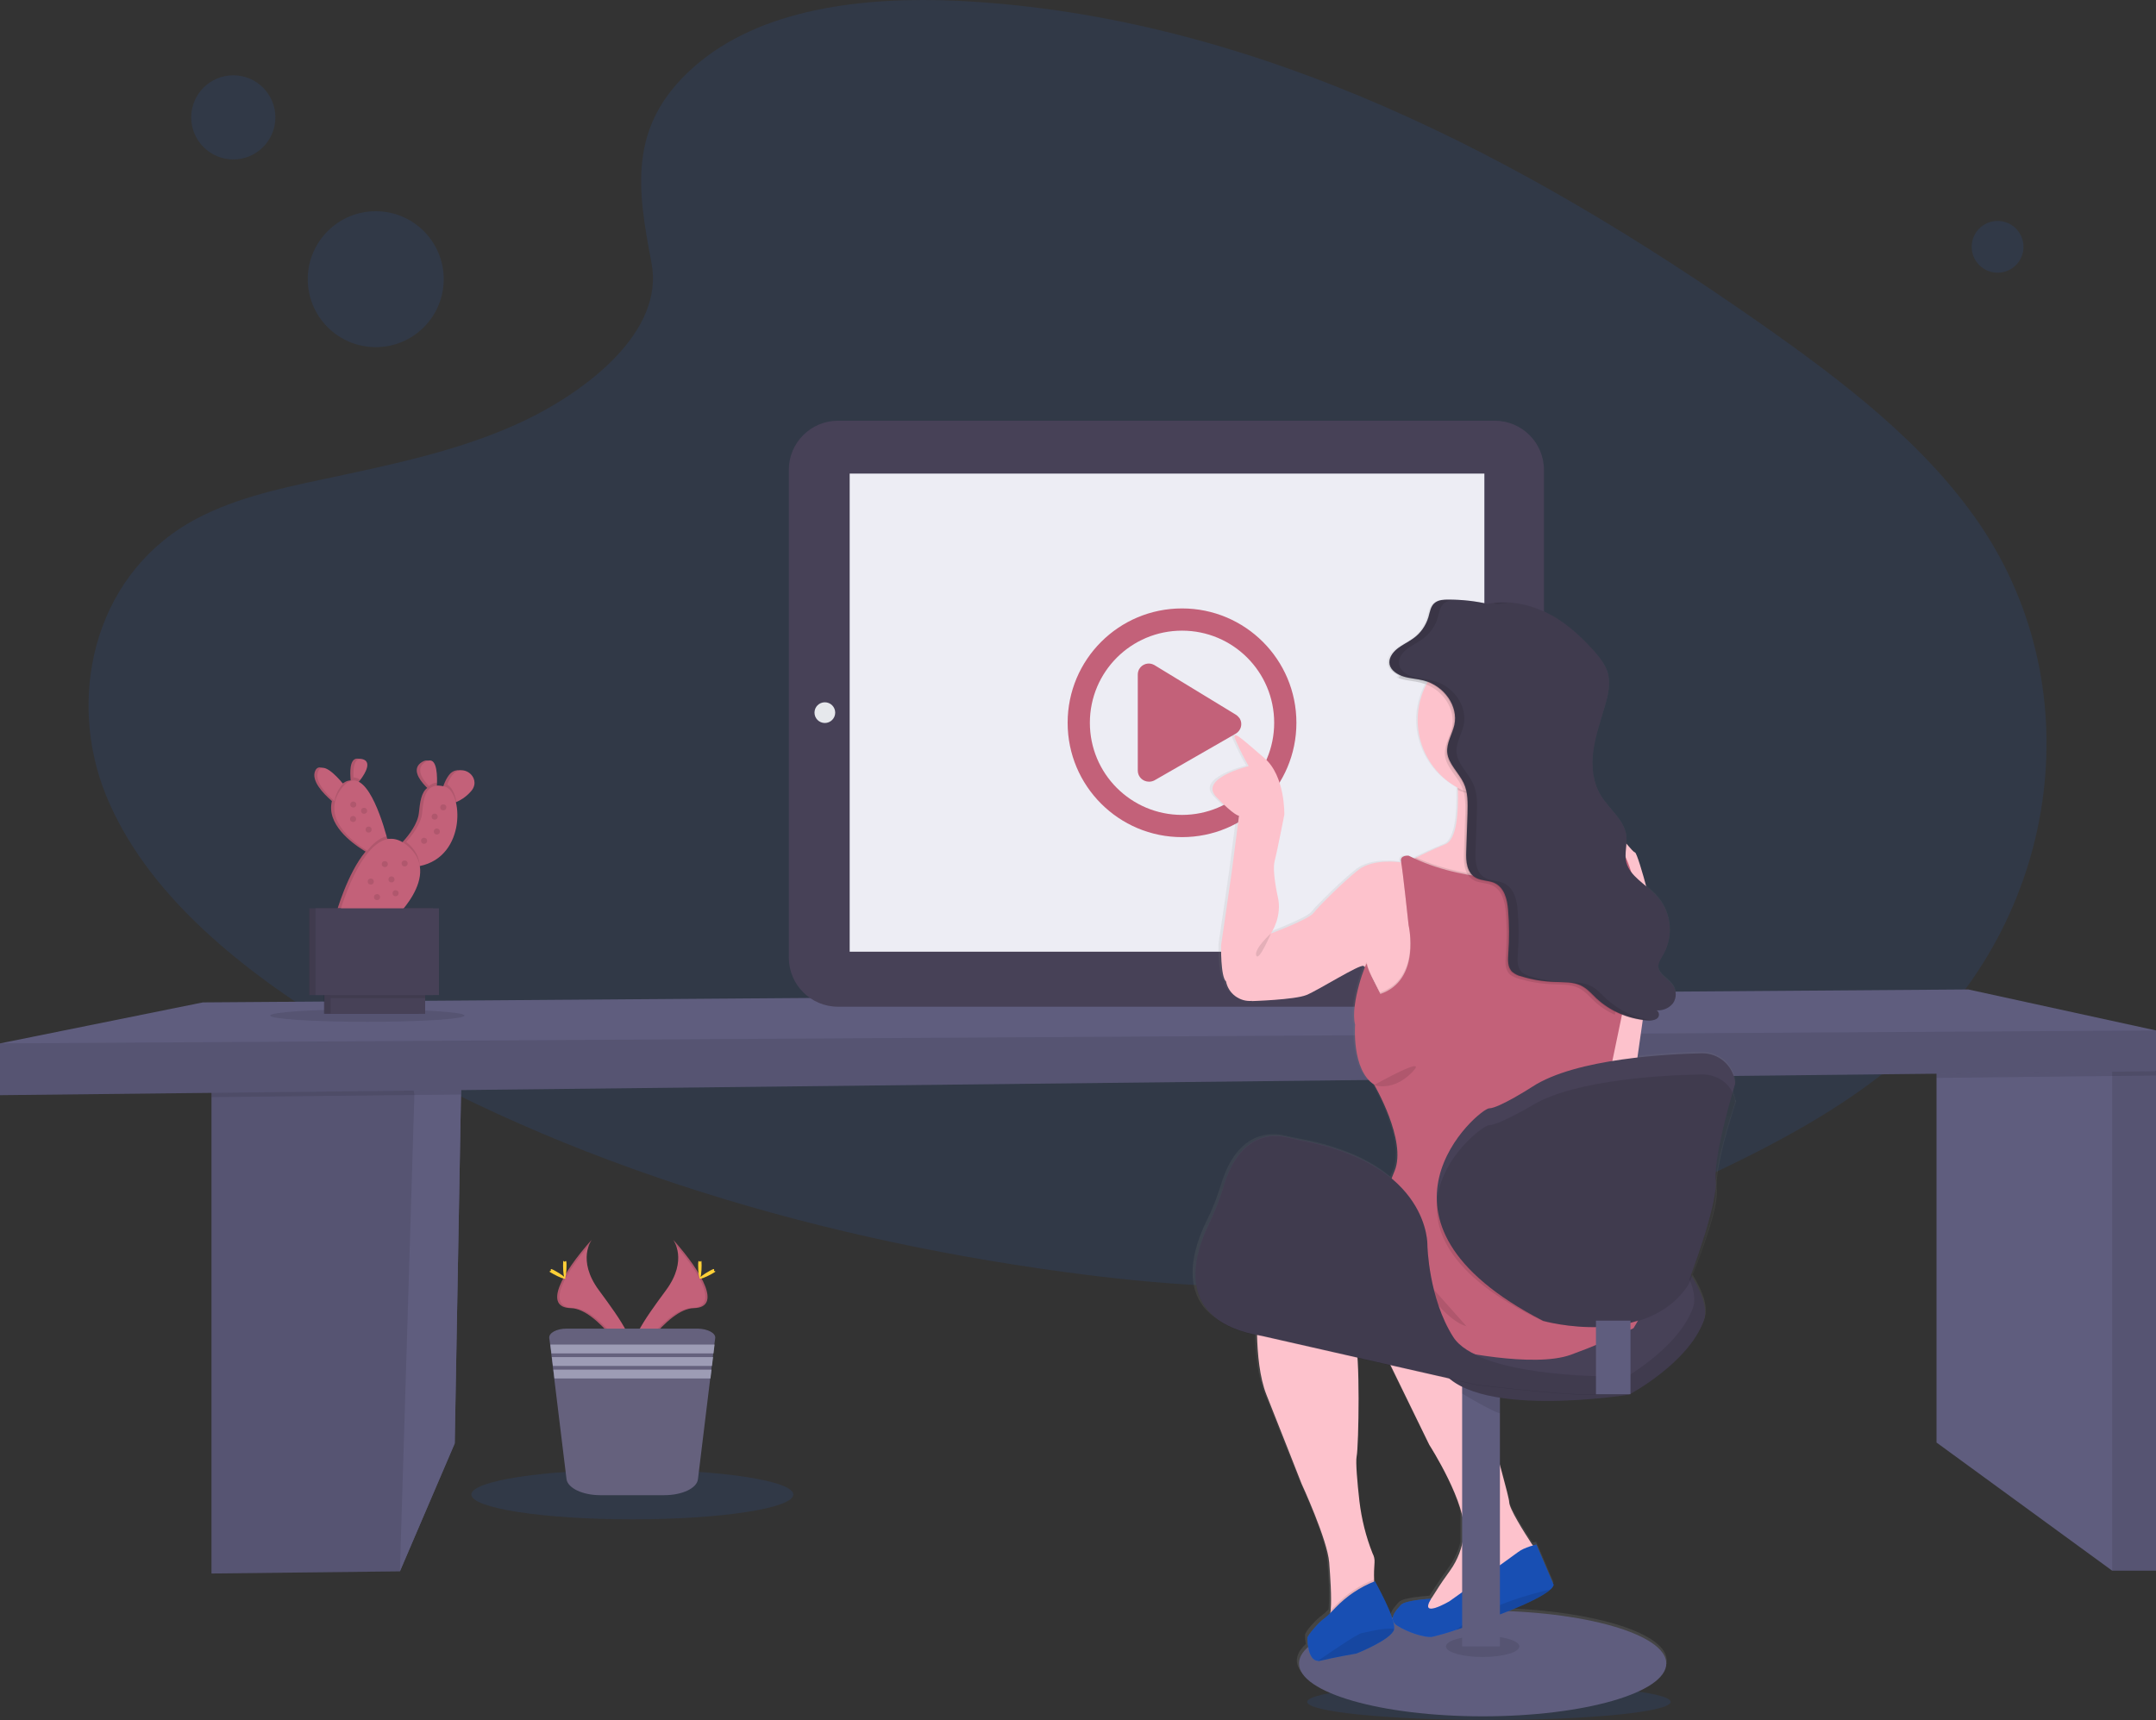 <?xml version="1.0" encoding="utf-8"?>
<!-- Generator: Adobe Illustrator 23.0.1, SVG Export Plug-In . SVG Version: 6.00 Build 0)  -->
<svg version="1.1" id="Layer_1" xmlns="http://www.w3.org/2000/svg" xmlns:xlink="http://www.w3.org/1999/xlink" x="0px" y="0px"
	 viewBox="0 0 999 797.3" style="enable-background:new 0 0 999 797.3;" xml:space="preserve">
<rect x="0" y="0" width="999" height="797.3" fill="#333333" stroke="none"/>
<style type="text/css">
	.st0{opacity:0.1;fill:#2271FF;enable-background:new    ;}
	.st1{fill:#5F5D7E;}
	.st2{opacity:0.1;enable-background:new    ;}
	.st3{fill:#474157;}
	.st4{fill:#EDEDF4;}
	.st5{fill:#E6E8EC;}
	.st6{fill:#C36179;}
	.st7{fill:url(#SVGID_1_);}
	.st8{fill:#FDC2CC;}
	.st9{fill:#2271FF;}
	.st10{opacity:0.3;enable-background:new    ;}
	.st11{opacity:0.1;}
	.st12{fill:#FFD037;}
	.st13{fill:#65617D;}
	.st14{fill:#9D9CB5;}
</style>
<title>press play</title>
<path class="st0" d="M321.2,31.3C352,3.8,400.3-1.7,444.3,0.4C582.5,7.3,707.2,74,815,149.4c39,27.3,77.5,56.7,102.8,94.3
	c51.6,76.6,36.3,182.6-35.5,245.7c-24.4,21.5-54,37.9-84.4,52.5c-54,25.9-112.3,46.7-173.6,52.7c-43.7,4.2-88,0.8-131.5-5.1
	c-121.5-16.5-240.6-52.9-340.6-115.2C108.6,447,67.3,413,49.2,368.8s-6.5-100.2,38.3-126.4c18.5-10.8,40.6-15.7,62.3-20.3
	c31.9-6.8,64.3-13.4,93.1-27.1c29.7-14.2,64.9-41.6,59-73C295.5,88.3,290.5,58.6,321.2,31.3z"/>
<circle class="st0" cx="174.1" cy="129.4" r="31.5"/>
<circle class="st0" cx="108.1" cy="54.4" r="19.5"/>
<circle class="st0" cx="925.6" cy="114.4" r="12"/>
<ellipse class="st0" cx="689.9" cy="788.8" rx="84.2" ry="8.4"/>
<polygon class="st1" points="214,487.3 213.6,507.3 210.7,669 185.3,728.3 98,729.3 98,496.5 189.1,489.3 "/>
<polygon class="st2" points="214,487.3 213.6,507.3 210.7,669 185.3,728.3 98,729.3 98,496.5 189.1,489.3 "/>
<polygon class="st1" points="214,487.3 213.6,507.3 210.7,669 185.3,728.3 192,507.6 192,507.5 189.1,489.3 "/>
<polygon class="st2" points="189.1,489.3 214,487.3 213.6,507.3 192,507.5 98,508.5 98,496.5 "/>
<polygon class="st1" points="999,496.5 999,728 978.7,728 897.3,668.6 897.3,490 970,483.1 974.5,485.2 978.7,487.1 "/>
<rect x="978.7" y="485.2" class="st2" width="20.3" height="242.8"/>
<polygon class="st2" points="999,485.2 999,498.5 978.7,498.7 897.3,499.6 897.3,490 970,483.1 974.5,485.2 978.7,487.1 
	978.7,485.2 "/>
<polygon class="st1" points="999,477.6 999,496.5 0,507.6 0,483.6 94,464.6 912,458.6 "/>
<polygon class="st2" points="999,477.6 999,496.5 0,507.6 0,483.6 "/>
<path class="st3" d="M388.3,195h304.3c12.6,0,22.8,10.2,22.8,22.8v226c0,12.6-10.2,22.8-22.8,22.8H388.3
	c-12.6,0-22.8-10.2-22.8-22.8v-226C365.5,205.2,375.7,195,388.3,195z"/>
<rect x="393.7" y="219.5" class="st4" width="294.1" height="221.6"/>
<circle class="st5" cx="382.2" cy="330.3" r="4.8"/>
<circle class="st5" cx="700.8" cy="330.8" r="8"/>
<path class="st6" d="M572.4,331.1l-37.6-22.9c-2.5-1.4-5.6-0.5-7,2c-0.4,0.8-0.6,1.6-0.6,2.5v44.5c0,2.8,2.3,5.1,5.2,5.1
	c0.9,0,1.7-0.2,2.5-0.6l37.6-21.6c2.5-1.4,3.4-4.5,2-7C573.9,332.3,573.3,331.6,572.4,331.1z M600.7,335c0-29.3-23.7-53-53-53
	s-53,23.7-53,53s23.7,53,53,53l0,0C577,388,600.7,364.3,600.7,335z M505,335c0-23.6,19.1-42.7,42.7-42.7s42.7,19.1,42.7,42.7
	s-19.1,42.7-42.7,42.7l0,0C524.1,377.7,505,358.6,505,335C505,335,505,335,505,335L505,335z"/>
<linearGradient id="SVGID_1_" gradientUnits="userSpaceOnUse" x1="778.708" y1="-45.4" x2="778.708" y2="470.767" gradientTransform="matrix(1 0 0 -1 -100.5 748.63)">
	<stop  offset="0" style="stop-color:#808080;stop-opacity:0.25"/>
	<stop  offset="0.54" style="stop-color:#808080;stop-opacity:0.12"/>
	<stop  offset="1" style="stop-color:#808080;stop-opacity:0.1"/>
</linearGradient>
<path class="st7" d="M803.9,509.1c-0.2-1.2-0.6-2.4-1.1-3.5c0.8-2.6,1.3-4.2,1.3-4.2s0-0.4-0.1-1c-1.2-7.6-7.9-13.1-15.5-12.9
	c-6,0.1-17.4,0.5-30,1.9c0.7-5,1.6-11.1,2.5-17.3l1.7,0.2c0.4,0,0.8,0,1.2,0.1h0.5c1.3,0.1,2.6-0.3,3.7-1.1c0.9-0.8,0.9-2.2,0-3.1
	c-0.2-0.2-0.4-0.4-0.7-0.5c3,0.3,5.9-0.9,7.8-3.3c1.7-2.4,1.7-5.7,0-8.1c-2.1-3-6.6-5-6.8-8.5c-0.1-2,1.2-3.8,2.3-5.6
	c5.2-9.1,3.7-20.5-3.7-28c-1.4-1.4-2.9-2.7-4.4-4c-2.2-8.1-4.5-15.3-5.2-15.5c-0.9-0.3-2.4-2.2-3.8-3.8c0.1-1.4,0.1-2.8-0.1-4.1
	c-1.1-7-8-12-11.8-18.2s-4.5-13.8-3.5-20.8s3.5-13.9,5.5-20.8c1.5-5.1,2.8-10.6,1.1-15.7c-1.2-3.6-3.8-6.8-6.5-9.7
	c-6.4-7.1-13.8-13.7-22.9-18c-6.3-3-13.3-4.5-20.3-4.3h-0.1l-1.1,0.1l-0.8,0l-0.8,0.1l-0.8,0.1l0,0c-0.8,0.1-1.7,0.2-2.5,0.4
	c-6.1-1.4-12.3-2.1-18.5-2.1h-0.8c-1.9-0.1-3.7,0.3-5.3,1.3c-2.2,1.5-2.5,4.3-3.2,6.8c-1.2,4-3.7,7.6-7.2,10c-2.4,1.7-5.2,3-7.5,4.8
	s-4.1,4.5-3.5,7.2c0.5,2.2,2.6,3.9,5,4.9c-0.3,0.4-0.6,0.7-0.9,1.1c0.5,0.2,1,0.4,1.4,0.5c3,0.9,6.2,1,9.3,1.8
	c0.8,0.2,1.7,0.5,2.5,0.8c-2.7,5.1-4.1,10.8-4.1,16.5c0,13,7.2,25,18.6,31.2c0,0.3,0,0.7,0,1c0.3,10.4-0.5,23.1-5.8,25.3
	s-10.5,4.6-13.6,6.1l-1,0.5c-0.8-0.4-1.7-0.8-2.5-1.2c0,0-4.3-0.5-3.5,2.7c0,0-12.8-2-19.9,3.5s-18.6,17-20.9,19.9
	s-19.8,9.5-19.8,9.5s5.5-7.7,3.1-17.2c0,0-2.6-11.4-1.4-16s4.5-21.6,4.5-21.6s0.5-17.9-9.3-26.2s-16.6-15-12.8-7
	c1.7,3.7,3.5,7.2,5.5,10.7c0,0-23.4,5.6-15.1,14.2s10.6,8.7,10.6,8.7s-2.8,21.4-3.3,25.4s-5,34.4-5,34.4s-0.3,14.5,2.3,16.7
	c0,0,1.7,9.3,12.1,9c0,0,19.9-0.5,25.4-2.7s24.7-14.2,26.7-13.5c0.1,0.1,0.3,0.1,0.4,0.3c0.1,0.1,0.2,0.2,0.3,0.3
	c-2,4.4-6.7,19.5-4.7,26.9c0,0-1.8,20.9,8.8,27.7c0,0,15.3,25.9,9.6,39.9c-0.5,1.1-0.9,2.2-1.3,3.2c-8.8-7.3-22.2-14-42.7-17.7
	c-2.1-0.4-4.2-0.8-6.2-1.3c-5.8-1.4-21.8-2.7-29.5,22.6c-1.8,5.9-4,11.6-6.8,17.1c-3,6.1-6.3,14.8-6.4,23.4
	c-0.2,12.1,6.1,24.1,28.8,28.5c0.3,9,1.3,19.7,4.4,27.4c6.3,15.7,16.4,41.1,16.4,41.1s12.1,25.9,12.8,36.4c0.5,6.8,1.2,15.8,0.7,22
	c0,0.4-0.1,0.7-0.1,1.1c-1,1.1-2.2,2.1-3.4,3.1c-1.8,1-7.5,7.2-7.5,8.7c0,1.4,0.1,2.9,0.4,4.3c-2.7,2.4-4.2,5-4.2,7.6
	c0,13.5,38.4,24.5,85.7,24.5s85.7-11,85.7-24.5c0-12.3-32-22.5-73.6-24.2c8.7-3.5,16.4-7.1,19.6-10c0.7-0.5,1.2-1.2,1.5-2.1l-8-18.7
	c0,0-0.6,0.1-1.6,0.4l-0.6-0.8c-3.6-5.5-10.5-16.3-10.5-19.3c0-1.1-1.8-8.1-4.5-17.6v-30.6c26.3,4,60.1-1.4,60.1-1.4l0.2-0.1h0.7
	v-0.4c4.5-2.5,27.3-15.8,34.1-33.5c2-5.2-0.5-12.5-5.4-20.5c3.5-8.6,12-30.8,11.2-39.6c0-0.5-0.1-1-0.1-1.5c0.1-0.9,0.1-1.8,0.1-2.7
	c1-13,9-36.8,9-36.8S804,509.7,803.9,509.1z M633.9,451.4c1.8,3.2,3.8,7.3,4.5,9l0,0C638.4,460.3,635.8,455.4,633.9,451.4
	L633.9,451.4z M635.8,731.5l-0.2,0.1v-1c-0.1-2.6,0-5.2,0.2-7.8c0-1.4-0.3-2.8-0.9-4.1c-3.1-7.7-5.1-15.9-6.1-24.1
	c-1-8.7-1.8-18.2-1.3-20.7c0.8-3.7,1.4-31.8,0.5-45.7l15.5,3.5l18,36.7c0,0,11.6,17.9,15.2,32.1v14.2c-1,4.2-2.9,8.2-5.4,11.7
	c-2.4,3.3-4.7,6.6-6.9,10c-0.7,1.1-1.4,2.2-2.1,3.2c-0.2,0-12.1,0.7-14.1,2.9c-1.2,1.4-3.4,3.5-3.8,5.7l-0.5,0.1
	C641.5,741.3,635.8,731.5,635.8,731.5L635.8,731.5z"/>
<path class="st2" d="M711.9,718.6l-4,13l-17,14.8l-25,7.2c0,0-11.8-6.4-7.8-7.7c1.1-0.3,2.4-1.6,3.8-3.3c-1.4,5.1,9.7-1.5,9.7-1.5
	s28.8-20.5,31.8-22.8c2-1.3,4.1-2.3,6.4-2.9C711.1,717.4,711.9,718.6,711.9,718.6z"/>
<path class="st8" d="M711.9,718.6l-4,13l-17,14.8l-25,7.2c0,0-11.8-6.4-7.8-7.7c1.1-0.3,2.4-1.6,3.8-3.3c1.2-1.5,2.3-3.1,3.3-4.8
	c2.1-3.4,4.5-6.8,6.8-10c3.5-4.9,5.6-10.6,6.3-16.6c1.8-13.8-16-41.5-16-41.5l-32.3-66.3l45,5.5c0,0,24.3,83.3,24.3,87.3
	c0,3,6.8,13.8,10.4,19.3C711.1,717.4,711.9,718.6,711.9,718.6z"/>
<ellipse class="st1" cx="687" cy="771" rx="85.1" ry="24.5"/>
<path class="st9" d="M719.9,734.6c-0.3,0.8-0.8,1.5-1.5,2.1c-6.2,5.7-29.3,14.1-43.6,18.7c-3.7,1.3-7.6,2.4-11.4,3.3
	c-3.5,0.3-10.8-2-15.8-5.1s-0.5-7.4,1.5-9.7s14-2.9,14-2.9c-5.8,9.6,8.5,1.2,8.5,1.2s28.8-20.5,31.8-22.8s8.5-3.5,8.5-3.5
	L719.9,734.6z"/>
<path class="st10" d="M719.9,734.6c-0.3,0.8-0.8,1.5-1.5,2.1c-6.2,5.7-29.3,14.1-43.6,18.7c-3.7,1.3-7.6,2.4-11.4,3.3
	c-3.5,0.3-10.8-2-15.8-5.1s-0.5-7.4,1.5-9.7s14-2.9,14-2.9c-5.8,9.6,8.5,1.2,8.5,1.2s28.8-20.5,31.8-22.8s8.5-3.5,8.5-3.5
	L719.9,734.6z"/>
<path class="st2" d="M718.4,736.7c-6.2,5.7-29.3,14.1-43.6,18.7C687.8,744.4,709.5,738.7,718.4,736.7z"/>
<ellipse class="st2" cx="687" cy="763.1" rx="17" ry="4.9"/>
<rect x="677.5" y="633.6" class="st1" width="17.5" height="129.5"/>
<path class="st2" d="M695,640.1v15c-3.5-1.1-11.5-5.6-17.5-9.2v-12.2h3.7L695,640.1z"/>
<path class="st3" d="M653.8,577.3c0,0,57.8-14.9,72.2-26s70.8,41.2,63.4,61s-34.6,34.1-34.6,34.1s-75.1,12.2-87.9-13.3
	S653.8,577.3,653.8,577.3z"/>
<path class="st2" d="M653.8,577.3c0,0,57.8-14.9,72.2-26s70.8,41.2,63.4,61s-34.6,34.1-34.6,34.1s-75.1,12.2-87.9-13.3
	S653.8,577.3,653.8,577.3z"/>
<path class="st3" d="M648.8,571.3c0,0,57.8-14.9,72.2-26s70.8,41.2,63.4,61s-34.6,34.1-34.6,34.1s-75.1,12.2-87.9-13.3
	S648.8,571.3,648.8,571.3z"/>
<path class="st8" d="M595.2,434.9l-6.3-2.3c0,0,5.5-7.8,3.1-17.3c0,0-2.6-11.5-1.4-16.1s4.5-21.6,4.5-21.6s0.5-18-9.3-26.3
	s-16.5-15-12.7-7c1.6,3.7,3.5,7.3,5.5,10.8c0,0-23.3,5.6-15,14.3s10.5,8.7,10.5,8.7s-2.8,21.5-3.3,25.5s-5,34.5-5,34.5
	s-0.3,14.5,2.3,16.8c1.1,5.6,6.3,9.5,12,9C582,463.8,603.2,440.4,595.2,434.9z"/>
<path class="st8" d="M746.2,388.9v14l-14.5,4.7L707,425.8l-6.5,4.8l-29.3-11.8l-18.5-19.5c0,0,0.9-0.5,2.5-1.3l1-0.5
	c3.1-1.6,8.1-4,13.5-6.2s6.1-14.9,5.8-25.4v-1c-0.3-7.4-1-13.4-1-13.4s3-0.6,7.5-1.2c12.3-1.8,35.3-4.3,33.3,3.2
	c-0.6,2.6-0.6,5.2,0,7.8c0.1,0.3,0.1,0.6,0.2,0.9c2.1,9.1,8.5,18.6,8.5,18.6l20,7.2l0.6,0.2L746.2,388.9z"/>
<path class="st8" d="M746.2,393.1v-4.3c1.6-0.3,3.2-0.3,4.8,0c1.8,0.5,5.1,5.8,6.6,6.3s10.7,34.8,9.7,37.8s-10.5,70.7-10.5,70.7
	l-19,21l-3.8-57.8l12.3-34.3V393.1z"/>
<path class="st8" d="M647.4,550.4c0,0-17.4,3.8-15.2,9.3s12,5.8,12,5.8L647.4,550.4z"/>
<path class="st8" d="M671.7,439.4l-13.3,28.6l-15.8,11.5l-2.8-17.8c0,0-5.3-11.8-7.6-13.7c-0.1-0.1-0.2-0.2-0.4-0.3
	c-2-0.8-21,11.3-26.5,13.5s-25.3,2.8-25.3,2.8l8.8-31.3c0,0,17.5-6.5,19.8-9.5s13.8-14.5,20.8-20s19.8-3.5,19.8-3.5l0.2,0.1l3.3,1.4
	l9.5,23.3L671.7,439.4z"/>
<path class="st8" d="M636.9,724.2c-0.2,2.6-0.3,5.2-0.2,7.8c0.1,2.8,0.2,5.2,0.2,5.2l-5.8,12c0,0-19.8,6.5-16.5,3.8
	c1.1-1,1.7-3.4,2-6.7c0.5-6.2-0.2-15.2-0.7-22.1c-0.8-10.5-12.8-36.5-12.8-36.5s-10-25.5-16.3-41.3s-4-44.3-4-44.3s1-21.5,5.5-28
	s22-8.8,22-8.8l8.2,27.2c0,0,6.8,25.5,9.3,29.3s1.8,48.5,0.8,53.3c-0.5,2.4,0.3,12,1.3,20.7c1,8.3,3,16.4,6.1,24.2
	C636.7,721.3,637,722.7,636.9,724.2z"/>
<path class="st2" d="M636.9,737.2l-5.8,12c0,0-19.8,6.5-16.5,3.8c1.1-1,1.7-3.4,2-6.7c0.7-0.7,1.5-1.5,2.3-2.3
	c5-5.2,11.1-9.3,17.8-11.9l0,0C636.8,734.8,636.9,737.2,636.9,737.2z"/>
<path class="st9" d="M646,755c0,0,0,0.1,0,0.1c-1,4.8-17.5,11.3-17.5,11.3s-10.5,1.8-16.5,3.3c-0.5,0.1-0.9,0.2-1.4,0.1
	c-4.6-0.3-4.8-9.3-4.8-10.6s5.8-7.8,7.5-8.8c2-1.6,3.8-3.4,5.6-5.3c5.1-5.3,11.3-9.5,18.2-12.2l0,0C637,732.9,646.8,750.1,646,755z"
	/>
<path class="st10" d="M646,755c0,0,0,0.1,0,0.1c-1,4.8-17.5,11.3-17.5,11.3s-10.5,1.8-16.5,3.3c-0.5,0.1-0.9,0.2-1.4,0.1
	c-4.6-0.3-4.8-9.3-4.8-10.6s5.8-7.8,7.5-8.8c2-1.7,3.9-3.5,5.6-5.4c5-5.2,11.1-9.3,17.9-12l0.3-0.1C637,732.9,646.8,750.1,646,755z"
	/>
<path class="st2" d="M646,755c0,0,0,0.1,0,0.1c-1,4.8-17.5,11.3-17.5,11.3s-10.5,1.8-16.5,3.3c-0.5,0.1-0.9,0.2-1.4,0.1
	c5.4-3.7,18.6-12.7,20.4-12.9S641.5,754.2,646,755z"/>
<path class="st2" d="M715.4,362.3c-6.2,5.1-11.9,4.4-20.5,4.4c-6.2,0-14.3,2.2-19.5-0.6c-0.2-7.8-1-14.4-1-14.4s43.5-8.3,40.8,2
	C714.6,356.5,714.6,359.5,715.4,362.3z"/>
<path class="st8" d="M728.4,333.7c0,19.7-16,35.8-35.8,35.8l0,0c-0.9,0-1.8,0-2.7-0.1l0,0c-19.7-1.5-34.4-18.7-32.9-38.4
	c1.5-19.7,18.7-34.4,38.4-32.9C714.1,299.5,728.4,315,728.4,333.7L728.4,333.7z"/>
<path class="st2" d="M662.2,424.4l9.5,15L658.4,468l-15.8,11.5l-2.8-17.8c0,0-5.3-11.8-7.6-13.7c0.7-1.6,1.1-2.4,1.1-1.8
	c0,2.5,6.2,13.8,6.2,13.8c19-6.5,13.1-31.8,13.1-31.8s-2.4-22.5-3.3-28.4l3.3,1.4L662.2,424.4z"/>
<path class="st2" d="M746.2,388.9v14l-14.5,4.7L707,425.8l-6.5,4.8l-29.3-11.8l-18.5-19.5c0,0,0.9-0.5,2.5-1.3l1-0.5
	c12.9,5.9,26.8,8,36.8,8.8c4.6,0.4,9.2,0.5,13.8,0.3c37.7-6,38.8-15.1,37.8-18.3L746.2,388.9z"/>
<path class="st6" d="M756.9,615.6c-9.4,4.6-19.1,8.7-29,12.3c-17.3,6.3-55.3-2-60-3.3s-41.3-15.8-55.3-21.3s-17.5-1-20.8-1.5
	s-5.5-6.8-6-8.5s9-17,14.3-24.8s21-6.3,23.3-6.8s18,0,18,0s-1-5,4.8-19s-9.5-40-9.5-40c-10.5-6.8-8.8-27.8-8.8-27.8
	c-2.5-9.3,5.5-30.5,5.5-28s6.2,13.8,6.2,13.8c19-6.5,13.1-31.8,13.1-31.8s-2.8-26.3-3.5-29.5s3.5-2.8,3.5-2.8
	c0.8,0.4,1.6,0.8,2.5,1.2c13.2,6.2,27.6,8.5,37.8,9.2c4.6,0.4,9.2,0.5,13.8,0.3c45.7-7.4,37.6-19.1,37.3-19.5l2.2,0.8
	c16.5,12,11.5,51.8,11.5,51.8l-6.2,29.7l-4.6,22.1c0,0,16.3,98.5,17.8,103.5S756.9,615.6,756.9,615.6z"/>
<path class="st2" d="M635.2,570.6c-1,0.8-12.3,24-4,30.5S635.2,570.6,635.2,570.6z"/>
<path class="st2" d="M643.2,573.9c0.3,0.8,23.5,37.8,36.3,40.8L643.2,573.9z"/>
<path class="st2" d="M699.2,281.1l-3.7,0.8c1-0.4,2.1-0.7,3.1-0.9L699.2,281.1z"/>
<path class="st2" d="M755.2,440.6l-7,29.7c-3.6-1.6-6.9-3.8-9.7-6.5c-2.2-2.1-4.2-4.5-7.1-5.9c-3.7-1.8-8.1-1.5-12.3-1.7
	c-5.2-0.2-10.4-1.1-15.4-2.6c-1.5-0.4-2.8-1-4-1.9c-2.4-2.1-2.2-5.5-2-8.5c0.4-5.8,0.5-11.5,0.2-17.3c-0.1-1.1-0.1-2.2-0.2-3.2
	c-0.4-4.8-1.7-10.4-6.6-12.5c-2.5-1-5.6-0.9-8-2.1c-0.4-0.2-0.7-0.4-1-0.6c-3.6-2.5-3.9-7.6-3.8-11.8c0.2-5.8,0.4-11.7,0.6-17.5
	c0.2-2.9,0.1-5.8-0.2-8.6l0,0c-0.2-1.9-0.8-3.8-1.6-5.5c-2.2-4.6-6.7-8.5-7.5-13.4c0-0.2-0.1-0.5-0.1-0.7c-0.4-4.4,2.3-8.5,3.3-12.8
	c1.9-8.7-4.6-18.2-14.2-20.7c-3-0.8-6.2-0.9-9.2-1.8c-0.5-0.1-0.9-0.3-1.4-0.5c7.2-9.7,19.7-16,33.7-16c22.3,0,40.4,16,40.4,35.8
	c0,11.2-5.8,21.2-14.9,27.8c0.1,0.3,0.1,0.6,0.2,0.9c2.3,9.1,9.6,18.6,9.6,18.6l22.6,7.2l2.5,0.8
	C760.9,400.9,755.2,440.6,755.2,440.6z"/>
<path class="st2" d="M767.5,469.3c-0.2,0-0.4,0-0.6-0.1C767.1,469.2,767.3,469.3,767.5,469.3z"/>
<path class="st3" d="M690.2,280.1c-6.3-1.5-12.7-2.2-19.1-2.2c-2.1,0-4.3,0.1-6,1.3c-2.2,1.5-2.5,4.4-3.2,6.8c-1.2,4-3.7,7.6-7.2,10
	c-2.4,1.7-5.2,3-7.4,4.8s-4,4.5-3.4,7.2s3.6,4.7,6.6,5.6s6.2,1,9.2,1.8c9.6,2.5,16.1,12,14.2,20.6c-1,4.3-3.7,8.4-3.3,12.8
	c0.5,5.2,5.3,9.3,7.6,14.1c2.1,4.4,1.9,9.4,1.8,14.2l-0.6,17.5c-0.2,4.6,0.2,10.2,4.8,12.4c2.4,1.2,5.5,1.1,8,2.1
	c4.9,2.1,6.2,7.7,6.6,12.5c0.6,6.8,0.6,13.7,0.1,20.5c-0.2,3-0.4,6.4,2,8.5c1.2,0.9,2.5,1.6,4,1.9c5,1.6,10.2,2.4,15.4,2.6
	c4.2,0.2,8.6-0.1,12.3,1.7c2.9,1.4,4.9,3.8,7.1,5.9c6.4,5.9,14.5,9.4,23.2,10.2c1.8,0.2,4,0.1,5.2-1.1s0.5-3.8-1.3-3.6
	c3.2,0.5,6.4-0.7,8.4-3.2c1.7-2.5,1.7-5.7,0-8.2c-2.1-3-6.5-5-6.8-8.6c-0.1-2,1.2-3.8,2.2-5.6c5.2-9.1,3.7-20.5-3.6-28
	c-4.7-4.9-11.7-8.5-13.4-14.8c-1.1-4.2,0.6-8.5-0.1-12.8c-1-7-7.9-12-11.7-18.2s-4.5-13.8-3.5-20.9s3.4-14,5.4-20.9
	c1.5-5.1,2.7-10.6,1.1-15.7c-1.2-3.6-3.8-6.8-6.4-9.8c-6.4-7.1-13.7-13.8-22.8-18s-20.1-5.9-29.7-2.7"/>
<path class="st2" d="M690.2,280.1c-6.3-1.5-12.7-2.2-19.1-2.2c-2.1,0-4.3,0.1-6,1.3c-2.2,1.5-2.5,4.4-3.2,6.8c-1.2,4-3.7,7.6-7.2,10
	c-2.4,1.7-5.2,3-7.4,4.8s-4,4.5-3.4,7.2s3.6,4.7,6.6,5.6s6.2,1,9.2,1.8c9.6,2.5,16.1,12,14.2,20.6c-1,4.3-3.7,8.4-3.3,12.8
	c0.5,5.2,5.3,9.3,7.6,14.1c2.1,4.4,1.9,9.4,1.8,14.2l-0.6,17.5c-0.2,4.6,0.2,10.2,4.8,12.4c2.4,1.2,5.5,1.1,8,2.1
	c4.9,2.1,6.2,7.7,6.6,12.5c0.6,6.8,0.6,13.7,0.1,20.5c-0.2,3-0.4,6.4,2,8.5c1.2,0.9,2.5,1.6,4,1.9c5,1.6,10.2,2.4,15.4,2.6
	c4.2,0.2,8.6-0.1,12.3,1.7c2.9,1.4,4.9,3.8,7.1,5.9c6.4,5.9,14.5,9.4,23.2,10.2c1.8,0.2,4,0.1,5.2-1.1s0.5-3.8-1.3-3.6
	c3.2,0.5,6.4-0.7,8.4-3.2c1.7-2.5,1.7-5.7,0-8.2c-2.1-3-6.5-5-6.8-8.6c-0.1-2,1.2-3.8,2.2-5.6c5.2-9.1,3.7-20.5-3.6-28
	c-4.7-4.9-11.7-8.5-13.4-14.8c-1.1-4.2,0.6-8.5-0.1-12.8c-1-7-7.9-12-11.7-18.2s-4.5-13.8-3.5-20.9s3.4-14,5.4-20.9
	c1.5-5.1,2.7-10.6,1.1-15.7c-1.2-3.6-3.8-6.8-6.4-9.8c-6.4-7.1-13.7-13.8-22.8-18s-20.1-5.9-29.7-2.7"/>
<path class="st2" d="M636.7,502.9c0,0,8.5,3.3,17.5-5.8S636.7,502.9,636.7,502.9z"/>
<g class="st11">
	<path d="M693.9,280c1.6-0.3,3.3-0.5,5-0.6c-2.3-0.1-4.7-0.1-7,0.2L693.9,280z"/>
	<path d="M744.1,462.8c-2.2-2.1-4.2-4.5-7.1-5.9c-3.7-1.8-8.1-1.5-12.3-1.7c-5.2-0.2-10.4-1.1-15.4-2.6c-1.5-0.4-2.8-1-4-1.9
		c-2.4-2.1-2.2-5.5-2-8.5c0.5-6.8,0.5-13.7-0.1-20.5c-0.4-4.8-1.7-10.4-6.7-12.5c-2.5-1.1-5.6-0.9-8-2.1c-4.6-2.3-5-7.8-4.8-12.4
		c0.2-5.8,0.4-11.7,0.6-17.5c0.2-4.8,0.3-9.8-1.8-14.2c-2.3-4.9-7.1-8.9-7.6-14.1c-0.4-4.4,2.3-8.5,3.3-12.8
		c1.9-8.7-4.6-18.2-14.2-20.6c-3-0.8-6.2-0.9-9.2-1.8s-5.9-2.8-6.5-5.5s1.2-5.4,3.4-7.2s5.1-3.1,7.4-4.8c3.4-2.4,6-6,7.1-10
		c0.7-2.4,1-5.2,3.2-6.8c1.2-0.8,2.6-1.2,4.1-1.2c-0.9,0-1.8,0-2.7,0c-2.1,0-4.3,0.1-6,1.3c-2.2,1.6-2.5,4.4-3.2,6.8
		c-1.2,4-3.7,7.6-7.2,10c-2.4,1.7-5.2,3-7.4,4.8s-4,4.5-3.4,7.2s3.5,4.6,6.5,5.5s6.2,1,9.2,1.8c9.6,2.5,16.1,12,14.2,20.6
		c-1,4.3-3.7,8.4-3.3,12.8c0.5,5.2,5.3,9.3,7.6,14.1c2.1,4.4,1.9,9.4,1.8,14.2c-0.2,5.8-0.4,11.7-0.6,17.5
		c-0.2,4.6,0.2,10.2,4.8,12.4c2.4,1.2,5.5,1.1,8,2.1c4.9,2.1,6.2,7.7,6.6,12.5c0.6,6.8,0.6,13.7,0.1,20.5c-0.2,3-0.4,6.4,2,8.5
		c1.2,0.9,2.5,1.6,4,1.9c5,1.6,10.2,2.4,15.4,2.6c4.2,0.2,8.6-0.1,12.3,1.7c2.9,1.4,4.9,3.8,7.1,5.9c6.4,5.9,14.5,9.4,23.2,10.2
		c1.1,0.1,2.2,0.1,3.3-0.1C757.8,471.9,750.2,468.4,744.1,462.8z"/>
</g>
<path class="st2" d="M588.9,432.6c0,0-8,7.3-6.8,10.3S588.9,432.6,588.9,432.6z"/>
<path class="st3" d="M596.3,527c-5.8-1.4-21.7-2.7-29.3,22.7c-1.8,5.9-4,11.6-6.7,17.2c-7.3,14.9-16.6,45.6,24.6,52.3l99,22.5
	c0,0,53,6.5,56.5,4s3-8,3-8s-58.5,0-70-18s-12-42.5-12-42.5s1.4-37.8-59-48.8C600.5,528,598.4,527.5,596.3,527z"/>
<path class="st2" d="M596.3,527.2c-5.8-1.4-21.7-2.7-29.3,22.7c-1.8,5.9-4,11.6-6.7,17.2c-7.3,14.9-16.6,45.6,24.6,52.3l99,22.5
	c0,0,53,6.5,56.5,4s3-8,3-8s-58.5,0-70-18s-12-42.5-12-42.5s1.4-37.8-59-48.8C600.5,528.1,598.4,527.6,596.3,527.2z"/>
<path class="st3" d="M803.9,501.1c-1.2-7.6-7.8-13.1-15.5-12.9c-14.2,0.3-58.1,2.2-78.4,15.5c0,0-15.5,10-20,10s-65.5,52,25,98.5
	c0,0,48.5,13.8,67.5-18.6c0,0,13.5-34.8,12.5-46.8s9-44.5,9-44.5S804,501.8,803.9,501.1z"/>
<path class="st2" d="M803.9,509.9c-1.1-7-7.8-12.1-15.5-11.9c-14.2,0.2-58.1,2-78.4,14.3c0,0-15.5,9.2-20,9.2s-65.5,48,25,90.9
	c0,0,48.5,12.7,67.5-17.2c0,0,13.5-32.1,12.5-43.3s9-41.1,9-41.1S804,510.5,803.9,509.9z"/>
<rect x="739.5" y="612.1" class="st1" width="16" height="34.1"/>
<ellipse class="st2" cx="170.2" cy="470.7" rx="45" ry="2.9"/>
<path class="st6" d="M208,359.3c-1,1.3-1.7,2.8-2.3,4.3c-0.1,0.4-0.3,0.8-0.4,1.2c-0.3-0.1-0.5-0.2-0.8-0.3
	c-1.2-0.3-2.4-0.4-3.6-0.3c0-0.5,0.1-1,0.1-1.5c0.1-5.3-0.5-12.6-5.5-9.5c-4.8,3-1.4,8,1.7,11.2l0.8,0.8c-2.8,2-3.4,6.7-3.9,11.6
	s-4.6,10.3-7.4,13.3c-0.3,0.3-0.5,0.6-0.8,0.9c-2.3-1.8-5.2-2.6-8-2.1c-0.1-0.4-0.2-0.9-0.4-1.4c-2.2-8.1-6.9-22.1-12.8-25.2l0.8-1
	c2.5-3.3,5.4-8.2,1.2-9.5s-4.6,4.3-4.3,8.4c0,0.5,0.1,1,0.1,1.5c-1.7,0.1-3.3,0.9-4.4,2.1l-0.6-0.8c-3.4-4-9.6-10.4-11.5-5.6
	c-1.8,4.5,3.7,10.3,7.6,13.7l0.2,0.2c-2.6,10.5,8.7,19.1,14.8,22.9l0.8,0.5c-8.4,9.9-13.6,28.5-13.6,28.5l23.5,4.2
	c0,0,15.6-13.5,13.6-26.1h0.2c15.6-3.1,19.1-19.7,16.7-29.6l0.3-0.1c2.8-1.2,5.3-3,7.2-5.5C221.7,360.1,212.5,353.3,208,359.3z"/>
<path class="st2" d="M208,359.3c-1,1.3-1.7,2.8-2.3,4.3c-0.1,0.4-0.3,0.8-0.4,1.2c-0.3-0.1-0.5-0.2-0.8-0.3
	c-1.2-0.3-2.4-0.4-3.6-0.3c0-0.5,0.1-1,0.1-1.5c0.1-5.3-0.5-12.6-5.5-9.5c-4.8,3-1.4,8,1.7,11.2l0.8,0.8c-2.8,2-3.4,6.7-3.9,11.6
	s-4.6,10.3-7.4,13.3c-0.3,0.3-0.5,0.6-0.8,0.9c-2.3-1.8-5.2-2.6-8-2.1c-0.1-0.4-0.2-0.9-0.4-1.4c-2.2-8.1-6.9-22.1-12.8-25.2l0.8-1
	c2.5-3.3,5.4-8.2,1.2-9.5s-4.6,4.3-4.3,8.4c0,0.5,0.1,1,0.1,1.5c-1.7,0.1-3.3,0.9-4.4,2.1l-0.6-0.8c-3.4-4-9.6-10.4-11.5-5.6
	c-1.8,4.5,3.7,10.3,7.6,13.7l0.2,0.2c-2.6,10.5,8.7,19.1,14.8,22.9l0.8,0.5c-8.4,9.9-13.6,28.5-13.6,28.5l23.5,4.2
	c0,0,15.6-13.5,13.6-26.1h0.2c15.6-3.1,19.1-19.7,16.7-29.6l0.3-0.1c2.8-1.2,5.3-3,7.2-5.5C221.7,360.1,212.5,353.3,208,359.3z"/>
<path class="st6" d="M161.2,366l-2.7,8.1c0,0-1.5-1.1-3.5-2.8c-3.9-3.4-9.4-9.2-7.6-13.7c1.9-4.8,8.1,1.5,11.5,5.6
	C160.3,364.8,161.2,366,161.2,366z"/>
<path class="st6" d="M167,361.4c-0.8,1.1-1.7,2.1-2.7,3.1c-0.2-1.4-0.4-2.8-0.5-4.2c-0.2-4.1,0.2-9.6,4.3-8.4S169.5,358.1,167,361.4
	z"/>
<path class="st6" d="M202.5,362.7c-0.1,2.6-0.3,4.8-0.3,4.8c-1.2-0.9-2.4-2-3.4-3.1c-3.1-3.2-6.5-8.2-1.7-11.2
	C202,350.1,202.6,357.4,202.5,362.7z"/>
<path class="st6" d="M218.7,366.2c-1.9,2.4-4.4,4.3-7.2,5.5c-0.8,0.3-1.6,0.6-2.4,0.9l-3.2-4.5c0.3-1.5,0.8-3,1.3-4.4
	c0.6-1.5,1.3-3,2.3-4.3C214,353.3,223.1,360.1,218.7,366.2z"/>
<path class="st2" d="M158.9,363.2c1.4,1.6,2.3,2.8,2.3,2.8l-2.7,8.1c0,0-1.5-1.1-3.5-2.8c0.4-2.6,1.5-5,3.1-7.1
	C158.4,363.9,158.7,363.5,158.9,363.2z"/>
<path class="st2" d="M167,361.4c-0.8,1.1-1.7,2.1-2.7,3.1c-0.2-1.4-0.4-2.8-0.5-4.2C165,360.4,166.1,360.8,167,361.4z"/>
<path class="st6" d="M180.5,393.4l-6.8,3c0,0-1.5-0.7-3.6-2.1c-7.2-4.4-21.6-15.6-12-28.7c9.7-13.1,17.8,10.4,21,21.9
	C180,391,180.5,393.4,180.5,393.4z"/>
<path class="st2" d="M198.7,364.4c1-1,2.3-1.6,3.8-1.7c-0.1,2.6-0.3,4.8-0.3,4.8C200.9,366.5,199.8,365.5,198.7,364.4z"/>
<path class="st2" d="M211.5,371.6c-0.8,0.3-1.6,0.6-2.4,0.9l-3.2-4.5c0.3-1.5,0.8-3,1.3-4.4C209.3,364.8,210.8,367.8,211.5,371.6z"
	/>
<path class="st6" d="M194.5,401.4l-1.1,0.2c-22.9,3.5-7.6-8.9-7.6-8.9s1-1,2.4-2.5c2.8-3,6.9-8.4,7.4-13.3
	c0.7-7.4,1.5-14.4,10.3-12.4C214.6,366.5,216.3,397,194.5,401.4z"/>
<rect x="150.3" y="458.4" class="st3" width="43.8" height="11.5"/>
<rect x="143.3" y="421" class="st3" width="57.2" height="40.2"/>
<rect x="149.9" y="458.4" class="st2" width="43.8" height="11.5"/>
<rect x="143.2" y="421" class="st2" width="57.2" height="40.2"/>
<rect x="153.2" y="458.4" class="st3" width="43.8" height="11.5"/>
<path class="st2" d="M179.1,387.6c1,3.4,1.5,5.8,1.5,5.8l-6.8,3c0,0-1.5-0.7-3.6-2.1C172.7,391,175.8,388.4,179.1,387.6z"/>
<path class="st2" d="M194.5,401.4l-1.1,0.2c-22.9,3.5-7.6-8.9-7.6-8.9s1-1,2.4-2.5C192.5,393.6,194.3,397.5,194.5,401.4z"/>
<path class="st6" d="M157.3,423.3c0,0,12.8-46,30.9-31.8s-7.3,36-7.3,36L157.3,423.3z"/>
<circle class="st2" cx="163.7" cy="372.9" r="1.4"/>
<circle class="st2" cx="163.6" cy="379.6" r="1.4"/>
<circle class="st2" cx="205.4" cy="374.2" r="1.4"/>
<circle class="st2" cx="171.8" cy="408.6" r="1.4"/>
<circle class="st2" cx="202.4" cy="385.4" r="1.4"/>
<circle class="st2" cx="187.5" cy="400.2" r="1.4"/>
<circle class="st2" cx="168.7" cy="375.8" r="1.4"/>
<circle class="st2" cx="201.4" cy="378.5" r="1.4"/>
<circle class="st2" cx="196.5" cy="389.7" r="1.4"/>
<circle class="st2" cx="181.4" cy="407.6" r="1.4"/>
<circle class="st2" cx="178.3" cy="400.5" r="1.4"/>
<circle class="st2" cx="170.8" cy="384.5" r="1.4"/>
<rect x="153.2" y="458.4" class="st2" width="43.8" height="4.2"/>
<rect x="146.2" y="421" class="st3" width="57.2" height="40.2"/>
<circle class="st2" cx="183.3" cy="414" r="1.4"/>
<circle class="st2" cx="174.7" cy="415.8" r="1.4"/>
<path class="st6" d="M311.9,574.6c0,0,7.1,9.3-3.3,23.4s-19,26-15.6,34.8c0,0,15.7-26.2,28.5-26.5S326,590.4,311.9,574.6z"/>
<path class="st2" d="M311.9,574.6c0.6,0.9,1.1,1.9,1.5,2.9c12.5,14.7,19.1,28.4,7.1,28.7c-11.2,0.4-24.6,20.4-27.8,25.4
	c0.1,0.4,0.2,0.8,0.4,1.2c0,0,15.7-26.2,28.5-26.5S326,590.4,311.9,574.6z"/>
<path class="st12" d="M325.1,586.5c0,3.3-0.4,5.9-0.8,5.9s-0.8-2.7-0.8-5.9s0.5-1.7,0.9-1.7S325.1,583.2,325.1,586.5z"/>
<path class="st12" d="M329.7,590.5c-2.9,1.6-5.4,2.5-5.6,2.1s1.9-2,4.8-3.6s1.7-0.4,2,0S332.6,588.9,329.7,590.5z"/>
<path class="st6" d="M274.2,574.6c0,0-7.1,9.3,3.3,23.4s19,26,15.5,34.8c0,0-15.7-26.2-28.5-26.5S260.1,590.4,274.2,574.6z"/>
<path class="st2" d="M274.2,574.6c-0.6,0.9-1.1,1.9-1.5,2.9c-12.5,14.7-19.1,28.4-7.1,28.7c11.2,0.4,24.6,20.4,27.8,25.4
	c-0.1,0.4-0.2,0.8-0.4,1.2c0,0-15.7-26.2-28.5-26.5S260.1,590.4,274.2,574.6z"/>
<path class="st12" d="M260.9,586.5c0,3.3,0.4,5.9,0.8,5.9s0.8-2.7,0.8-5.9s-0.5-1.7-0.9-1.7S260.9,583.2,260.9,586.5z"/>
<path class="st12" d="M256.4,590.5c2.9,1.6,5.4,2.5,5.6,2.1s-1.9-2-4.8-3.6s-1.7-0.4-2,0S253.5,588.9,256.4,590.5z"/>
<ellipse class="st0" cx="293" cy="692.7" rx="74.6" ry="11.5"/>
<path class="st13" d="M331.4,620.2l-0.4,2.9l-0.5,4.1l-0.2,1.7l-0.5,4.1l-0.2,1.7l-0.5,4.1l-5.7,46.8c-0.5,4.2-7.3,7.4-15.6,7.4
	h-29.7c-8.2,0-15-3.3-15.6-7.4l-5.7-46.8l-0.5-4.1l-0.2-1.7l-0.5-4.1l-0.2-1.7l-0.5-4.1l-0.4-2.9c-0.3-2.4,3.4-4.4,8.1-4.4h60.7
	C328,615.9,331.7,617.9,331.4,620.2z"/>
<polygon class="st14" points="331.1,623.2 330.6,627.3 255.5,627.3 255,623.2 "/>
<polygon class="st14" points="330.4,629 329.9,633.1 256.2,633.1 255.7,629 "/>
<polygon class="st14" points="329.7,634.8 329.2,638.9 256.9,638.9 256.4,634.8 "/>
</svg>
